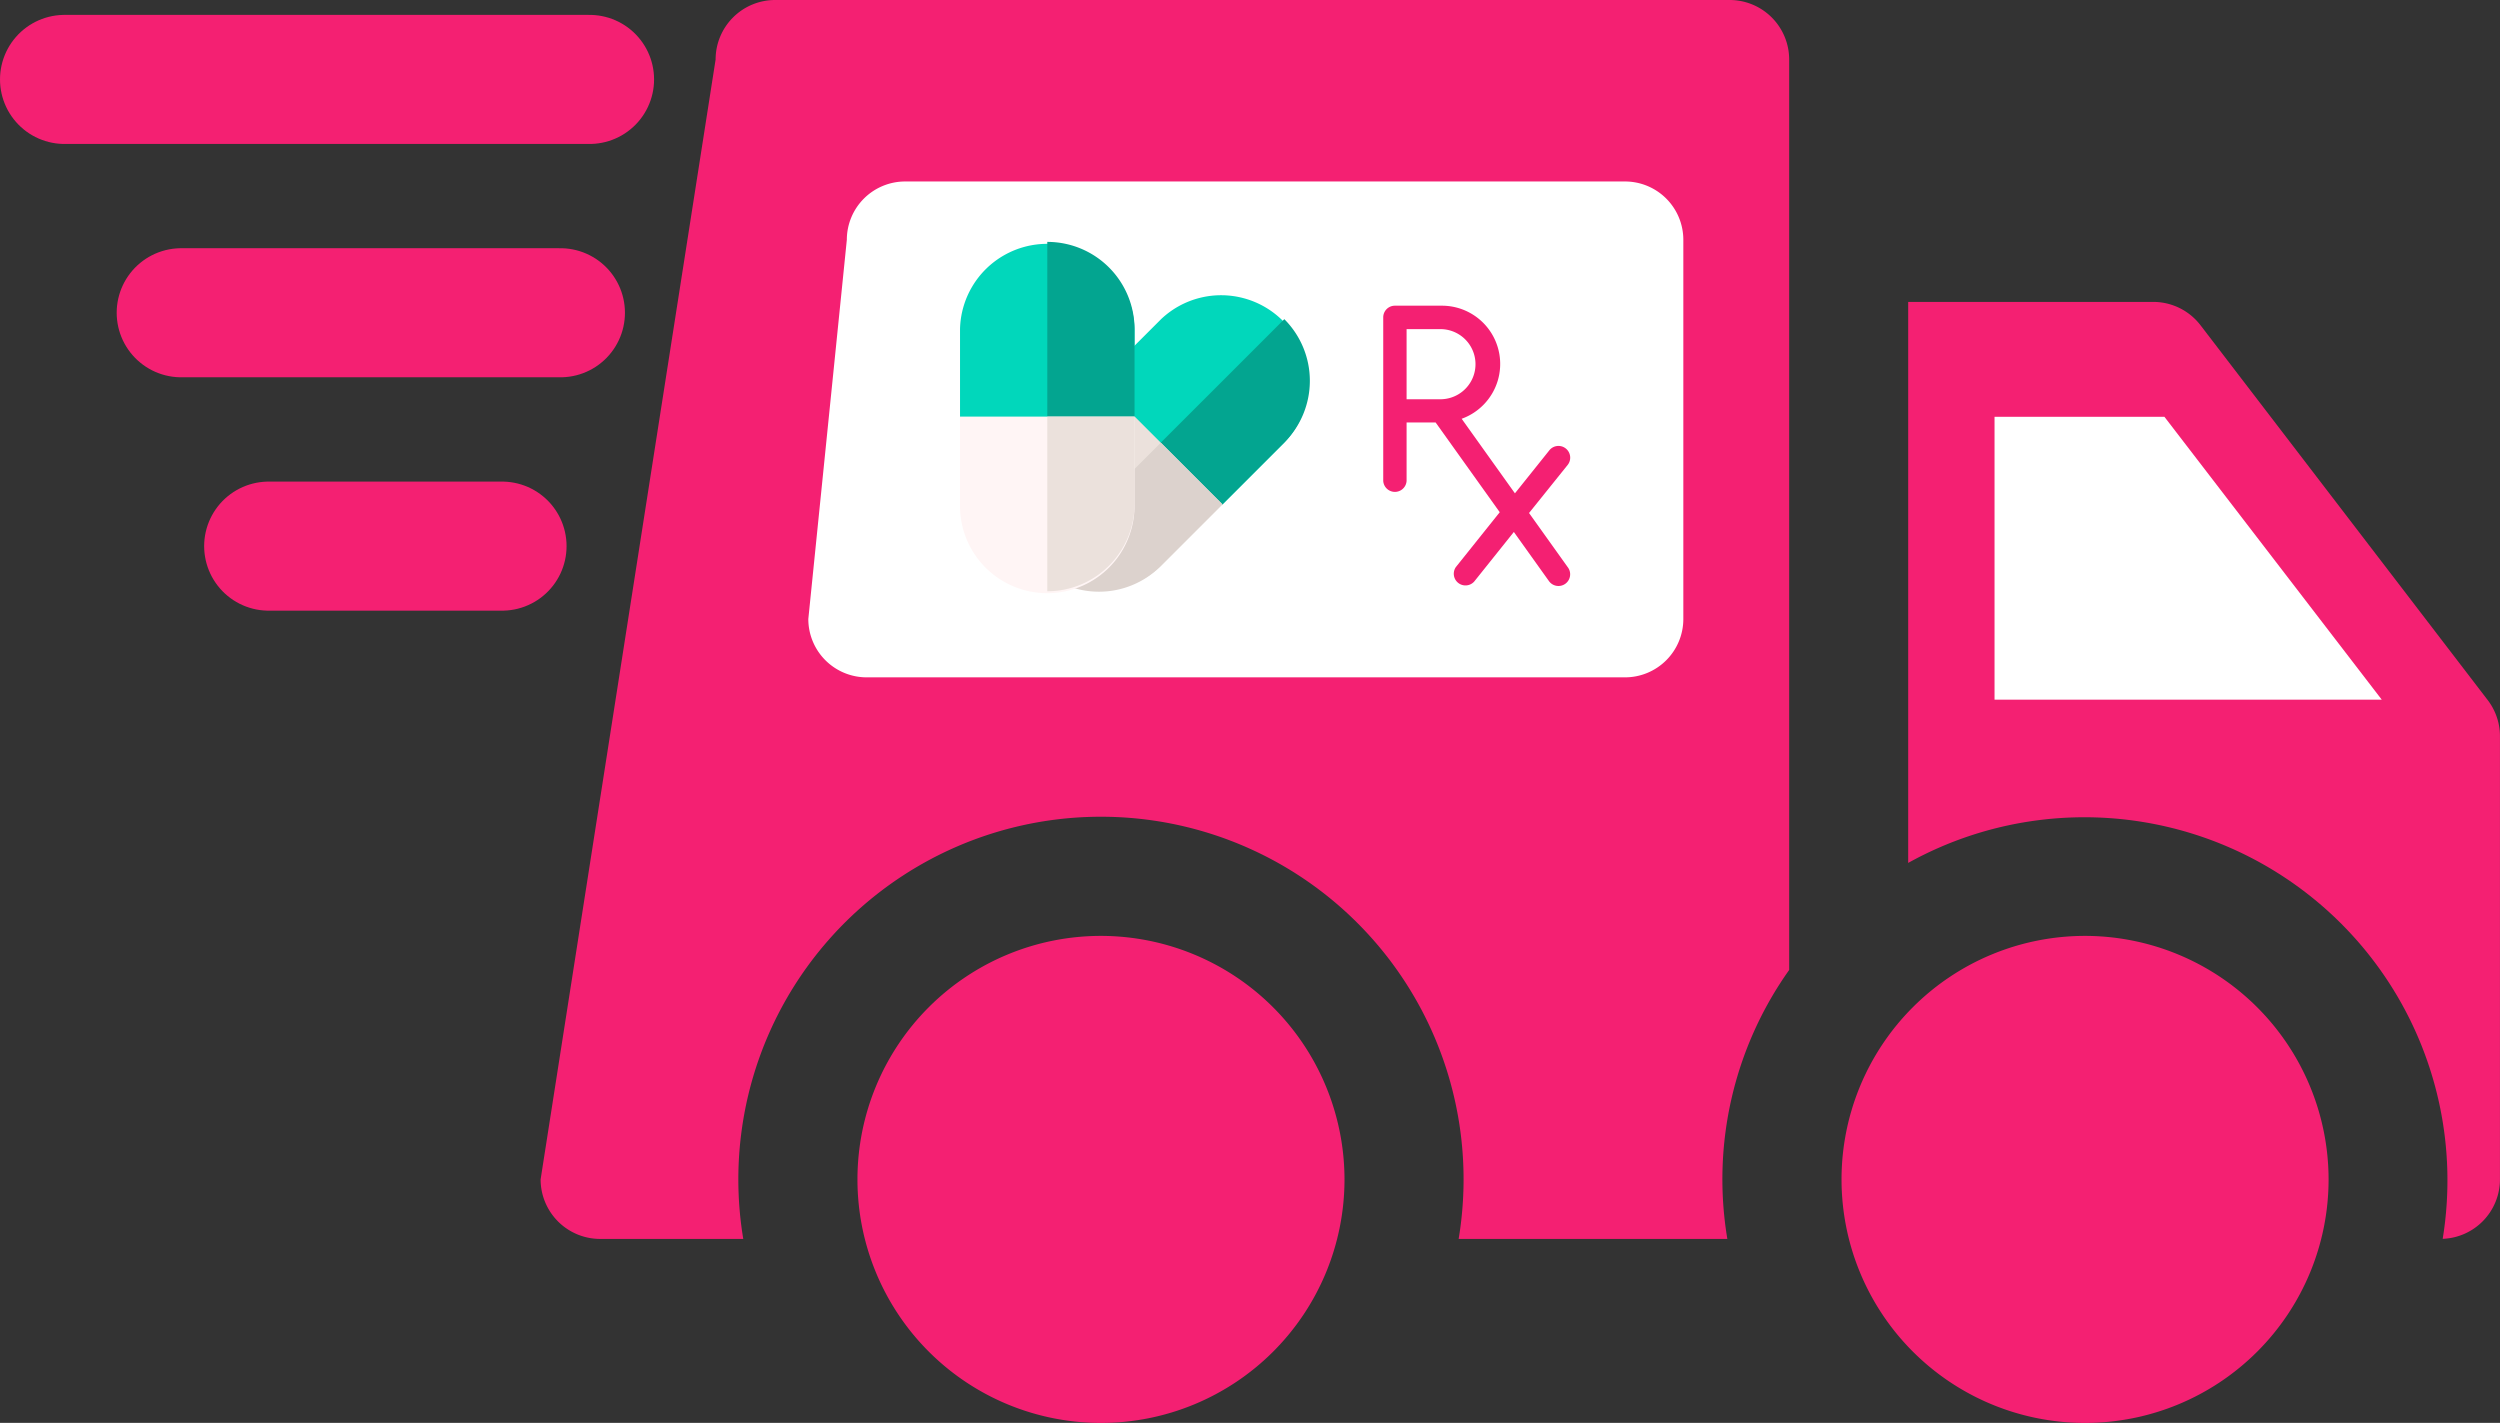 <svg xmlns="http://www.w3.org/2000/svg" width="58.105" height="33.071" viewBox="0 0 58.105 33.071">
  <rect x="0" y="0" width="58.105" height="33.071" fill="#333333" stroke="none"/>
  <g id="Group_1430" data-name="Group 1430" transform="translate(-244 -338.777)">
    <g id="Group_1429" data-name="Group 1429" transform="translate(256.565 338.777)">
      <g id="car">
        <path id="Path_3631" data-name="Path 3631" d="M75.122,315.715a5.66,5.66,0,1,0,5.66,5.66,5.666,5.666,0,0,0-5.66-5.66Z" transform="translate(-62.098 -293.963)" fill="#f42072"/>
        <path id="Path_3632" data-name="Path 3632" d="M339.546,315.715a5.66,5.66,0,1,0,5.66,5.66,5.666,5.666,0,0,0-5.66-5.66Z" transform="translate(-303.65 -293.963)" fill="#f42072"/>
        <path id="Path_3633" data-name="Path 3633" d="M365.285,154.611l-6.676-8.713a1.384,1.384,0,0,0-1.1-.542h-5.694v13.039a8.437,8.437,0,0,1,12.423,8.737,1.383,1.383,0,0,0,1.331-1.381v-10.3A1.384,1.384,0,0,0,365.285,154.611Z" transform="translate(-320.03 -138.339)" fill="#f42072"/>
        <path id="Path_3634" data-name="Path 3634" d="M25.582,93.037a8.4,8.4,0,0,1,1.437-6.251V65.626a1.384,1.384,0,0,0-1.384-1.384H3.451a1.384,1.384,0,0,0-1.384,1.384L-2,91.653A1.384,1.384,0,0,0-.616,93.037H2.71a8.428,8.428,0,1,1,16.627,0Z" transform="translate(2 -64.242)" fill="#f42072"/>
      </g>
      <path id="Path_3637" data-name="Path 3637" d="M0,0H3.949L9,6.574H0Z" transform="translate(33.792 9.688)" fill="#fff"/>
      <path id="Path_3674" data-name="Path 3674" d="M2.25,0H18.981a1.356,1.356,0,0,1,1.356,1.356v8.813a1.356,1.356,0,0,1-1.356,1.356H1.356A1.356,1.356,0,0,1,0,10.169L.895,1.356A1.356,1.356,0,0,1,2.25,0Z" transform="translate(6.222 4.218)" fill="#fff"/>
      <g id="capsules" transform="translate(9.748 5.622)">
        <g id="Group_1422" data-name="Group 1422" transform="translate(1.202 1.202)">
          <path id="Path_3638" data-name="Path 3638" d="M178.326,80.988l.4-3.264,1.441-1.441a2.028,2.028,0,0,1,2.867,2.867l-1.441,1.441Z" transform="translate(-176.696 -75.689)" fill="#01d7bb"/>
          <path id="Path_3639" data-name="Path 3639" d="M229.272,113.084a2.028,2.028,0,0,1,0,2.867l-1.441,1.441-2.518-.35Z" transform="translate(-222.937 -112.49)" fill="#03a590"/>
          <path id="Path_3640" data-name="Path 3640" d="M77.719,203.562,76.282,205a2.028,2.028,0,0,0,2.867,2.867l1.437-1.437Z" transform="translate(-75.688 -201.531)" fill="#ebe1dc"/>
          <path id="Path_3641" data-name="Path 3641" d="M115.955,293.844l-2.871,2.871a2.028,2.028,0,0,0,2.867,0l1.437-1.437Z" transform="translate(-112.49 -290.38)" fill="#dcd2cd"/>
        </g>
        <g id="Group_1423" data-name="Group 1423" transform="translate(0 0)">
          <path id="Path_3642" data-name="Path 3642" d="M2.028,6.654,0,4.065V2.028a2.028,2.028,0,0,1,4.055,0V4.065Z" transform="translate(0 0)" fill="#01d7bb"/>
          <path id="Path_3643" data-name="Path 3643" d="M127.678,0a2.028,2.028,0,0,1,2.028,2.028V4.065L127.678,5.6Z" transform="translate(-125.65 0)" fill="#03a590"/>
          <path id="Path_3644" data-name="Path 3644" d="M0,255.633v2.032a2.028,2.028,0,1,0,4.055,0v-2.032Z" transform="translate(0 -251.573)" fill="#fff5f5"/>
          <path id="Path_3645" data-name="Path 3645" d="M127.678,255.633v4.06a2.028,2.028,0,0,0,2.028-2.028v-2.032Z" transform="translate(-125.65 -251.573)" fill="#ebe1dc"/>
        </g>
      </g>
      <g id="prescription" transform="translate(19.585 7.107)">
        <path id="Path_3650" data-name="Path 3650" d="M174.908,173.985a.272.272,0,0,0-.382.042l-.8,1-1.238-1.733a1.354,1.354,0,0,0-.465-2.628h-1.086a.271.271,0,0,0-.272.272v3.8a.272.272,0,0,0,.543,0v-1.358h.675l1.49,2.086-1.019,1.274a.272.272,0,0,0,.424.339l.923-1.154.816,1.142a.271.271,0,0,0,.442-.316l-.905-1.267.9-1.12A.272.272,0,0,0,174.908,173.985Zm-3.7-2.774h.815a.815.815,0,0,1,0,1.629h-.815Z" transform="translate(-170.666 -170.668)" fill="#f42072"/>
      </g>
    </g>
    <line id="Line_239" data-name="Line 239" x1="5.423" transform="translate(250.245 351.47)" fill="none" stroke="#f42072" stroke-linecap="round" stroke-width="3"/>
    <line id="Line_240" data-name="Line 240" x1="8.813" transform="translate(248.212 346.046)" fill="none" stroke="#f42072" stroke-linecap="round" stroke-width="3"/>
    <line id="Line_241" data-name="Line 241" x1="12.202" transform="translate(245.5 340.623)" fill="none" stroke="#f42072" stroke-linecap="round" stroke-width="3"/>
  </g>
</svg>
